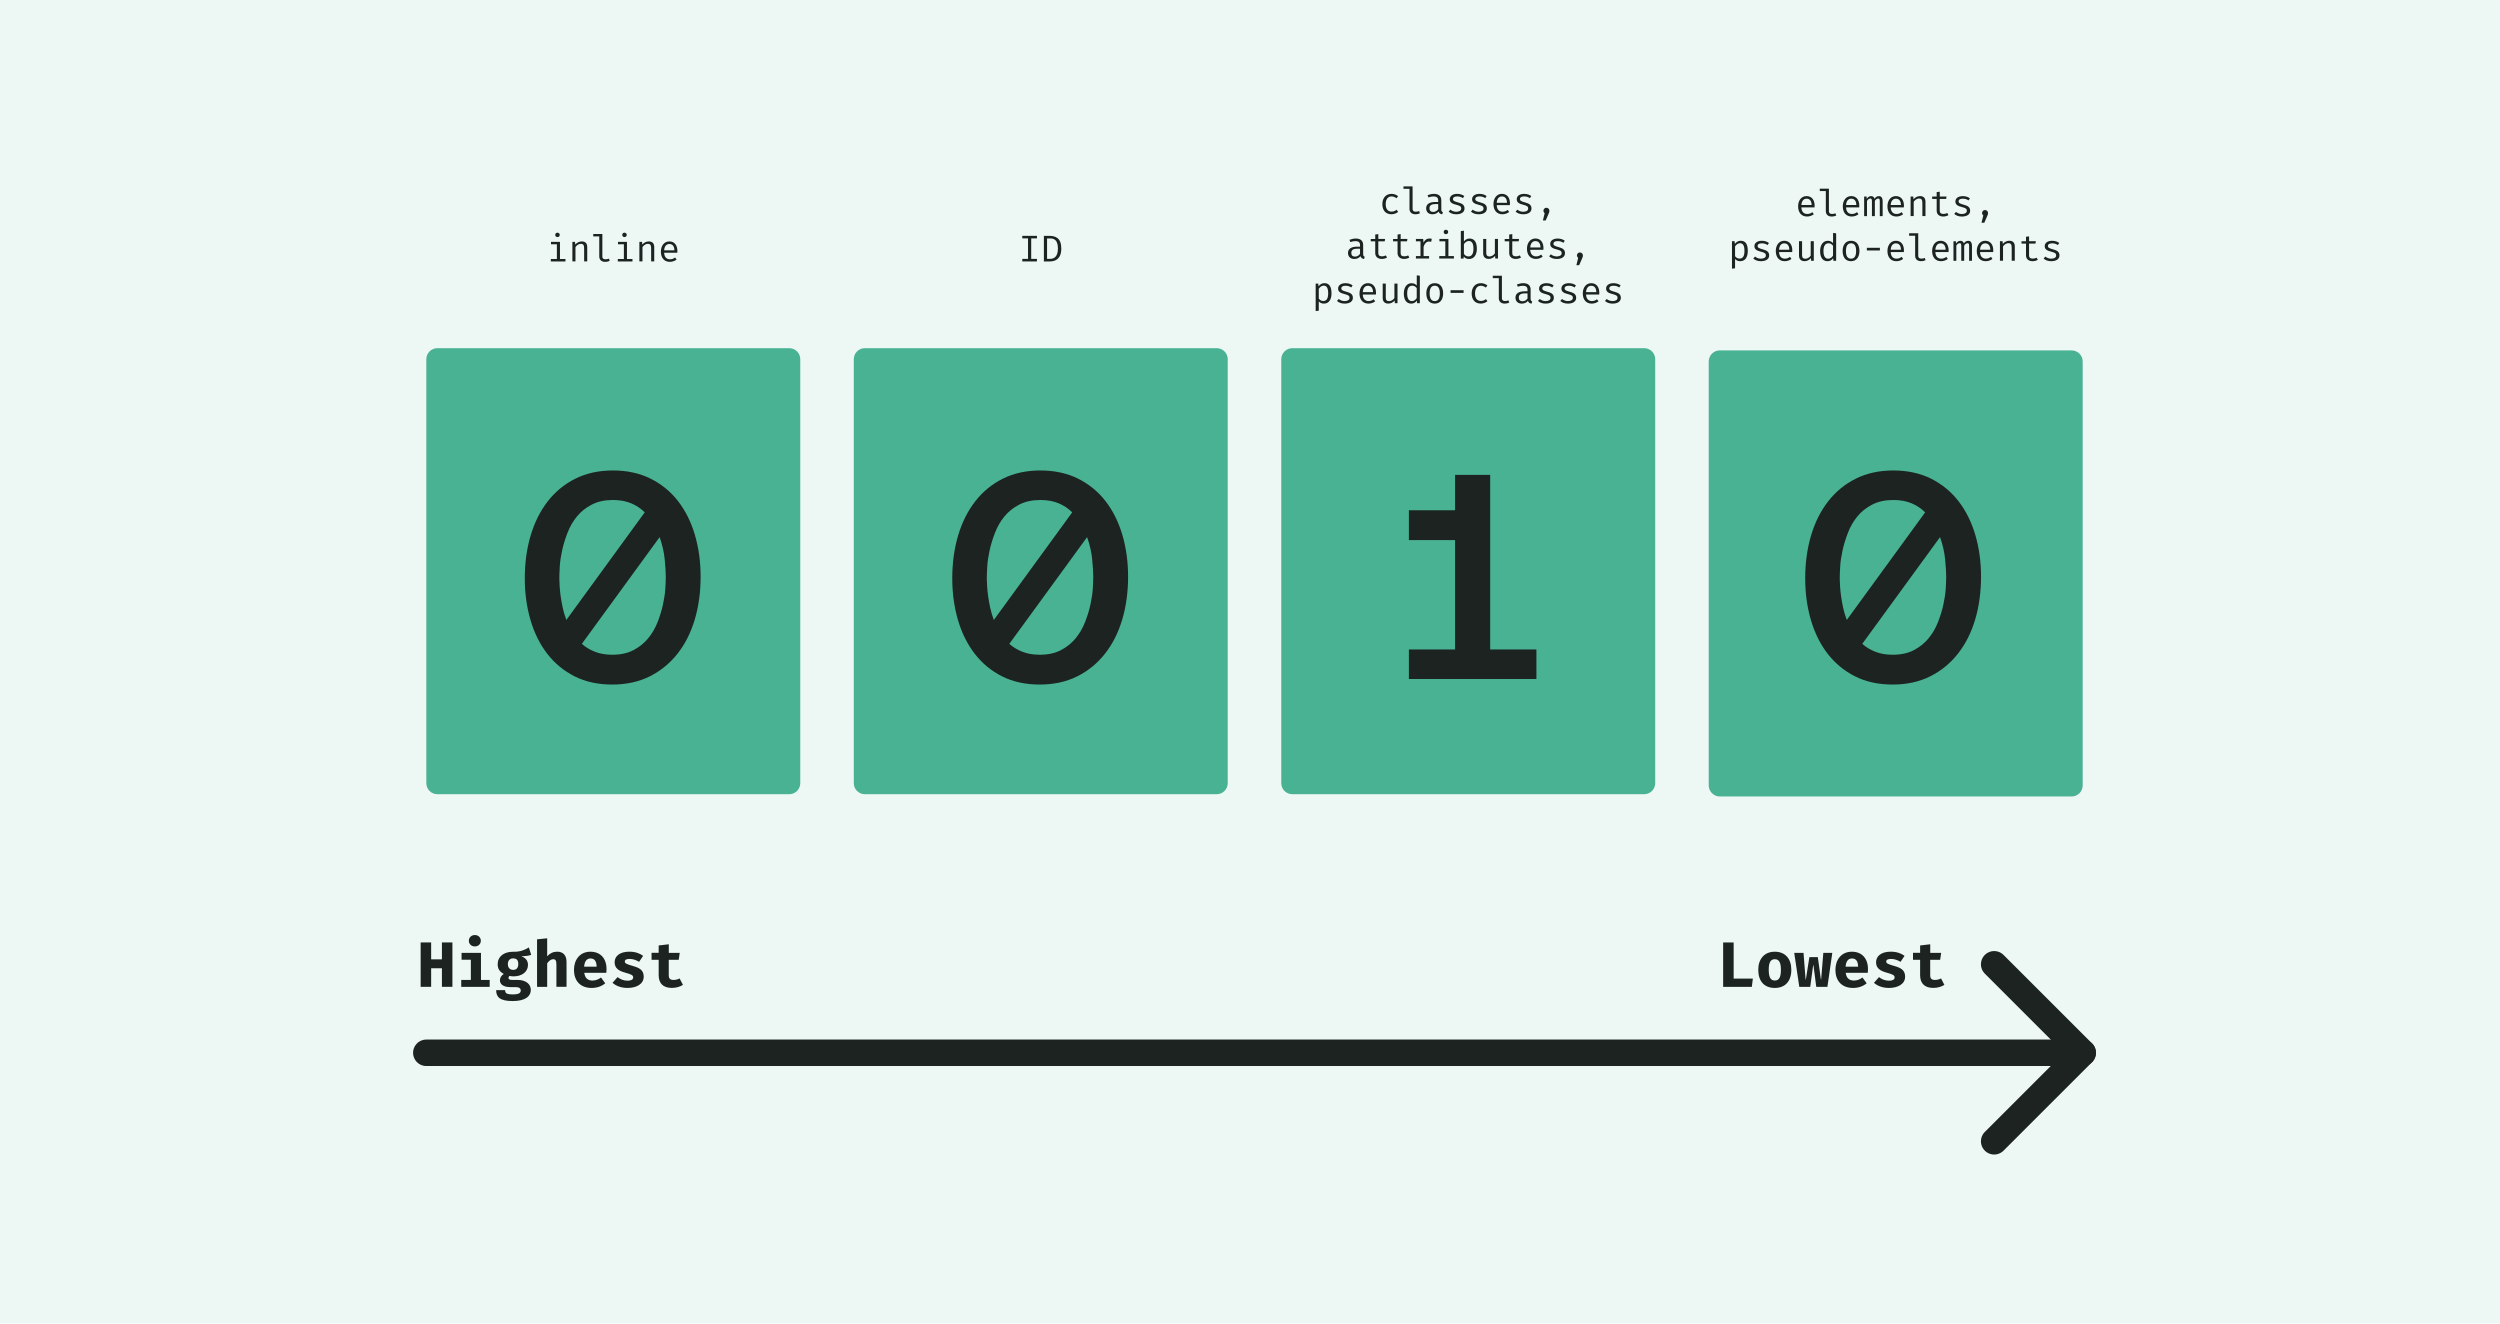 <?xml version="1.0" encoding="utf-8"?>
<!-- Generator: Adobe Illustrator 23.1.1, SVG Export Plug-In . SVG Version: 6.00 Build 0)  -->
<svg version="1.1" id="Layer_1" xmlns="http://www.w3.org/2000/svg" xmlns:xlink="http://www.w3.org/1999/xlink" x="0px" y="0px"
	 width="850px" height="450px" viewBox="0 0 850 450" style="enable-background:new 0 0 850 450;" xml:space="preserve">
<style type="text/css">
	.st0{fill:#EDF7F4;}
	.st1{fill:none;stroke:#1C2321;stroke-width:9;stroke-linecap:round;stroke-linejoin:round;stroke-miterlimit:10;}
	.st2{fill:#1C2321;}
	.st3{fill:#49B293;}
</style>
<rect class="st0" width="850" height="450"/>
<g>
	<g>
		<polyline class="st1" points="678.02,327.86 708.12,357.95 678.02,388.04 		"/>
		<line class="st1" x1="708.12" y1="357.95" x2="144.95" y2="357.95"/>
	</g>
	<g>
		<g>
			<path class="st2" d="M146.59,329.21v6.31h-3.57v-15.09h3.57v5.75h3.66v-5.75h3.57v15.09h-3.57v-6.31H146.59z"/>
			<path class="st2" d="M166.49,333.18v2.35h-9.67v-2.35h3.27v-6.86h-3.16v-2.35h6.6v9.21H166.49z M163.48,319.85
				c0,1.11-0.85,1.94-2.02,1.94c-1.2,0-2.05-0.83-2.05-1.94c0-1.09,0.85-1.94,2.05-1.94C162.63,317.91,163.48,318.76,163.48,319.85z
				"/>
			<path class="st2" d="M180.6,324.64c-0.81,0.33-1.87,0.46-3.33,0.46c1.46,0.63,2.24,1.48,2.24,2.98c0,2.24-1.92,3.88-4.9,3.88
				c-0.5,0-0.94-0.04-1.35-0.15c-0.24,0.15-0.37,0.41-0.37,0.67c0,0.35,0.15,0.7,1.26,0.7h1.92c2.68,0,4.4,1.42,4.4,3.35
				c0,2.37-2.09,3.83-6.18,3.83c-4.44,0-5.6-1.44-5.6-3.72h3.05c0,1.02,0.44,1.46,2.63,1.46c2.18,0,2.68-0.57,2.68-1.33
				c0-0.7-0.52-1.15-1.68-1.15h-1.83c-2.53,0-3.57-1.07-3.57-2.31c0-0.83,0.48-1.66,1.31-2.18c-1.48-0.78-2.07-1.81-2.07-3.31
				c0-2.61,2.13-4.22,5.16-4.22c2.57,0.07,4.05-0.65,5.44-1.48L180.6,324.64z M172.67,327.78c0,1.26,0.72,1.98,1.79,1.98
				c1.15,0,1.76-0.67,1.76-2.02c0-1.31-0.59-1.89-1.76-1.89C173.37,325.84,172.67,326.58,172.67,327.78z"/>
			<path class="st2" d="M186.04,325.12c0.98-1.04,2.11-1.55,3.4-1.55c2.05,0,3.18,1.26,3.18,3.46v8.49h-3.44V328
				c0-1.39-0.26-1.87-1.11-1.87c-0.74,0-1.37,0.52-2.03,1.39v8.01h-3.44v-16.16l3.44-0.35L186.04,325.12L186.04,325.12z"/>
			<path class="st2" d="M198.65,330.76c0.24,1.89,1.31,2.63,2.79,2.63c1.04,0,2.05-0.37,2.9-1.04l1.44,1.96
				c-1.09,0.94-2.66,1.59-4.62,1.59c-3.96,0-6.01-2.55-6.01-6.14c0-3.42,2-6.18,5.6-6.18c3.35,0,5.47,2.22,5.47,5.94
				c0,0.39-0.02,0.89-0.07,1.24L198.65,330.76L198.65,330.76z M198.6,328.67h4.25c-0.02-1.68-0.59-2.79-2.07-2.79
				C199.54,325.88,198.76,326.75,198.6,328.67z"/>
			<path class="st2" d="M215.28,332.35c0-0.74-0.44-1.02-2.74-1.66c-2.11-0.57-3.57-1.48-3.57-3.53c0-2.07,1.76-3.59,5.01-3.59
				c2.05,0,3.55,0.59,4.68,1.42l-1.37,2.03c-0.96-0.59-2.09-0.98-3.2-0.98c-1.13,0-1.65,0.28-1.65,0.89c0,0.59,0.46,0.85,2.72,1.5
				c2.24,0.63,3.7,1.39,3.7,3.64c0,2.55-2.53,3.83-5.47,3.83c-2.24,0-3.94-0.7-5.14-1.74l1.72-1.94c0.89,0.7,2.05,1.22,3.4,1.22
				C214.52,333.44,215.28,333.09,215.28,332.35z"/>
			<path class="st2" d="M232.2,334.85c-0.91,0.59-2.2,1.04-3.79,1.04c-3.03,0-4.46-1.66-4.46-4.31v-5.25h-2.42v-2.37h2.42v-2.5
				l3.44-0.41v2.92h3.72l-0.35,2.37h-3.38v5.25c0,1.15,0.5,1.59,1.63,1.59c0.83,0,1.5-0.22,2.05-0.52L232.2,334.85z"/>
		</g>
	</g>
	<g>
		<g>
			<path class="st3" d="M268.33,270.03H148.71c-2.08,0-3.76-1.68-3.76-3.76V122.14c0-2.08,1.68-3.76,3.76-3.76h119.62
				c2.08,0,3.76,1.68,3.76,3.76v144.13C272.1,268.35,270.41,270.03,268.33,270.03z"/>
			<g>
				<path class="st2" d="M208.37,159.96c4.84,0,9.11,0.93,12.83,2.78c3.71,1.86,6.83,4.41,9.35,7.66s4.42,7.08,5.72,11.49
					c1.29,4.41,1.94,9.13,1.94,14.17c0,5.24-0.66,10.09-1.99,14.57c-1.33,4.47-3.28,8.35-5.87,11.63s-5.73,5.85-9.45,7.71
					c-3.71,1.85-7.96,2.78-12.73,2.78c-4.84,0-9.1-0.93-12.78-2.78c-3.68-1.86-6.78-4.41-9.3-7.66s-4.42-7.08-5.72-11.49
					c-1.29-4.41-1.94-9.13-1.94-14.17c0-5.24,0.66-10.09,1.99-14.57c1.33-4.47,3.26-8.35,5.82-11.63c2.55-3.28,5.68-5.85,9.4-7.71
					C199.36,160.89,203.6,159.96,208.37,159.96z M208.37,170c-2.78,0-5.19,0.53-7.21,1.59s-3.7,2.4-5.02,4.03
					c-1.33,1.62-2.39,3.46-3.18,5.52c-0.8,2.06-1.41,4.06-1.84,6.02s-0.7,3.78-0.8,5.47s-0.15,3.03-0.15,4.03
					c0,0.66,0.03,1.53,0.1,2.59c0.06,1.06,0.18,2.2,0.35,3.43c0.17,1.23,0.4,2.54,0.7,3.93s0.71,2.78,1.24,4.18l26.65-36.59
					c-1.33-1.33-2.87-2.35-4.62-3.08C212.83,170.37,210.76,170,208.37,170z M208.17,222.61c2.85,0,5.27-0.53,7.26-1.59
					c1.99-1.06,3.65-2.4,4.97-4.03c1.33-1.62,2.39-3.45,3.18-5.47c0.8-2.02,1.41-4.03,1.84-6.02s0.7-3.81,0.8-5.47
					s0.15-2.98,0.15-3.98c0-1.33-0.12-3.23-0.35-5.72c-0.23-2.49-0.81-5.05-1.74-7.71l-26.45,36.29c1.26,1.13,2.73,2.02,4.42,2.68
					C203.95,222.27,205.92,222.61,208.17,222.61z"/>
			</g>
		</g>
		<g>
			<g>
				<path class="st2" d="M192.26,88.06v0.83h-4.98v-0.83h2.06v-5h-2v-0.82h3.05v5.82H192.26z M190.31,79.86
					c0,0.43-0.3,0.75-0.77,0.75c-0.46,0-0.76-0.32-0.76-0.75c0-0.42,0.3-0.75,0.76-0.75C190.01,79.11,190.31,79.44,190.31,79.86z"/>
				<path class="st2" d="M195.51,82.24l0.08,0.92c0.54-0.68,1.42-1.08,2.2-1.08c1.3,0,1.87,0.73,1.87,1.97v4.83h-1.05v-4.05
					c0-1.37-0.13-1.92-1.14-1.92c-0.8,0-1.47,0.59-1.81,1.11v4.86h-1.05v-6.65h0.9V82.24z"/>
				<path class="st2" d="M204.79,87.26c0,0.66,0.46,0.9,1.1,0.9c0.4,0,0.76-0.09,1.13-0.23l0.28,0.76c-0.35,0.19-0.9,0.34-1.58,0.34
					c-1.16,0-1.97-0.68-1.97-1.83v-6.82h-2.05v-0.83h3.1v7.71H204.79z"/>
				<path class="st2" d="M215.04,88.06v0.83h-4.98v-0.83h2.06v-5h-2v-0.82h3.05v5.82H215.04z M213.09,79.86
					c0,0.43-0.3,0.75-0.77,0.75c-0.46,0-0.76-0.32-0.76-0.75c0-0.42,0.3-0.75,0.76-0.75C212.78,79.11,213.09,79.44,213.09,79.86z"/>
				<path class="st2" d="M218.29,82.24l0.08,0.92c0.54-0.68,1.42-1.08,2.2-1.08c1.3,0,1.87,0.73,1.87,1.97v4.83h-1.05v-4.05
					c0-1.37-0.13-1.92-1.14-1.92c-0.8,0-1.47,0.59-1.81,1.11v4.86h-1.05v-6.65h0.9V82.24z"/>
				<path class="st2" d="M225.81,85.93c0.05,1.56,0.92,2.23,1.95,2.23c0.61,0,1.2-0.15,1.78-0.62l0.49,0.72
					c-0.62,0.48-1.45,0.77-2.28,0.77c-1.95,0-3.05-1.39-3.05-3.47c0-2.01,1.14-3.48,2.86-3.48s2.75,1.25,2.75,3.28
					c0,0.23-0.01,0.43-0.03,0.57C230.28,85.93,225.81,85.93,225.81,85.93z M225.81,85.12h3.49c-0.03-1.43-0.67-2.16-1.72-2.16
					C226.63,82.96,225.9,83.65,225.81,85.12z"/>
			</g>
		</g>
	</g>
	<g>
		<g>
			<path class="st3" d="M413.67,270.03H294.05c-2.08,0-3.76-1.68-3.76-3.76V122.14c0-2.08,1.68-3.76,3.76-3.76h119.62
				c2.08,0,3.76,1.68,3.76,3.76v144.13C417.44,268.35,415.75,270.03,413.67,270.03z"/>
			<g>
				<path class="st2" d="M353.71,159.96c4.84,0,9.11,0.93,12.83,2.78c3.71,1.86,6.83,4.41,9.35,7.66c2.52,3.25,4.42,7.08,5.72,11.49
					c1.29,4.41,1.94,9.13,1.94,14.17c0,5.24-0.66,10.09-1.99,14.57c-1.33,4.47-3.28,8.35-5.87,11.63s-5.73,5.85-9.45,7.71
					c-3.71,1.85-7.96,2.78-12.73,2.78c-4.84,0-9.1-0.93-12.78-2.78c-3.68-1.86-6.78-4.41-9.3-7.66s-4.42-7.08-5.72-11.49
					c-1.29-4.41-1.94-9.13-1.94-14.17c0-5.24,0.66-10.09,1.99-14.57c1.33-4.47,3.26-8.35,5.82-11.63c2.55-3.28,5.68-5.85,9.4-7.71
					C344.7,160.89,348.94,159.96,353.71,159.96z M353.71,170c-2.78,0-5.19,0.53-7.21,1.59s-3.7,2.4-5.02,4.03
					c-1.33,1.62-2.39,3.46-3.18,5.52c-0.8,2.06-1.41,4.06-1.84,6.02s-0.7,3.78-0.8,5.47c-0.1,1.69-0.15,3.03-0.15,4.03
					c0,0.66,0.03,1.53,0.1,2.59c0.06,1.06,0.18,2.2,0.35,3.43s0.4,2.54,0.7,3.93c0.3,1.39,0.71,2.78,1.24,4.18l26.65-36.59
					c-1.33-1.33-2.87-2.35-4.62-3.08C358.17,170.37,356.1,170,353.71,170z M353.51,222.61c2.85,0,5.27-0.53,7.26-1.59
					c1.99-1.06,3.65-2.4,4.97-4.03c1.33-1.62,2.39-3.45,3.18-5.47c0.8-2.02,1.41-4.03,1.84-6.02s0.7-3.81,0.8-5.47
					c0.1-1.66,0.15-2.98,0.15-3.98c0-1.33-0.12-3.23-0.35-5.72s-0.81-5.05-1.74-7.71l-26.45,36.29c1.26,1.13,2.73,2.02,4.42,2.68
					C349.29,222.27,351.26,222.61,353.51,222.61z"/>
			</g>
		</g>
		<g>
			<g>
				<path class="st2" d="M350.61,81.05v6.97h1.95v0.87h-4.98v-0.87h1.95v-6.97h-1.95v-0.86h4.98v0.86H350.61z"/>
				<path class="st2" d="M356.91,88.89h-1.99v-8.7h1.85c2.04,0,4.07,0.68,4.07,4.3C360.84,88.15,358.72,88.89,356.91,88.89z
					 M357.04,81.07H356v6.94h1.05c1.25,0,2.64-0.63,2.64-3.53C359.69,81.45,358.24,81.07,357.04,81.07z"/>
			</g>
		</g>
	</g>
	<g>
		<g>
			<path class="st3" d="M559.01,270.03H439.39c-2.08,0-3.76-1.68-3.76-3.76V122.14c0-2.08,1.68-3.76,3.76-3.76h119.62
				c2.08,0,3.76,1.68,3.76,3.76v144.13C562.78,268.35,561.09,270.03,559.01,270.03z"/>
			<g>
				<path class="st2" d="M506.67,220.82h15.71v10.04h-43.36v-10.04h15.71v-37.19h-15.71v-10.14h15.71v-12.03h11.93v59.36H506.67z"/>
			</g>
		</g>
		<g>
			<g>
				<path class="st2" d="M474.85,71.32l0.51,0.73c-0.58,0.49-1.47,0.8-2.25,0.8c-1.99,0-3.11-1.35-3.11-3.44c0-2,1.14-3.5,3.12-3.5
					c0.86,0,1.59,0.27,2.23,0.78l-0.53,0.72c-0.56-0.42-1.11-0.62-1.71-0.62c-1.15,0-1.97,0.86-1.97,2.62
					c0,1.78,0.83,2.54,1.97,2.54C473.79,71.96,474.36,71.72,474.85,71.32z"/>
				<path class="st2" d="M480.28,71.08c0,0.66,0.46,0.9,1.1,0.9c0.4,0,0.76-0.09,1.12-0.23l0.28,0.76c-0.35,0.19-0.9,0.34-1.58,0.34
					c-1.16,0-1.97-0.68-1.97-1.83V64.2h-2.05v-0.83h3.1L480.28,71.08L480.28,71.08z"/>
				<path class="st2" d="M490.05,71.27c0,0.53,0.18,0.73,0.54,0.85l-0.25,0.75c-0.57-0.08-1.03-0.35-1.21-0.95
					c-0.48,0.62-1.23,0.94-2.09,0.94c-1.34,0-2.15-0.81-2.15-2.05c0-1.37,1.1-2.14,3.12-2.14h0.97v-0.56c0-0.96-0.59-1.32-1.58-1.32
					c-0.44,0-1.05,0.09-1.73,0.33l-0.28-0.78c0.81-0.3,1.52-0.43,2.16-0.43c1.66,0,2.49,0.83,2.49,2.15L490.05,71.27L490.05,71.27z
					 M488.99,71.11v-1.72h-0.96c-1.48,0-2.01,0.54-2.01,1.4c0,0.83,0.42,1.27,1.29,1.27C487.96,72.06,488.59,71.72,488.99,71.11z"/>
				<path class="st2" d="M496.81,70.93c0-0.61-0.2-0.94-1.61-1.29c-1.39-0.34-2.28-0.75-2.28-1.91c0-1.11,1.02-1.82,2.52-1.82
					c1.08,0,1.86,0.33,2.42,0.75l-0.47,0.71c-0.49-0.34-1.06-0.59-1.92-0.59c-1.06,0-1.46,0.37-1.46,0.87
					c0,0.61,0.42,0.81,1.77,1.18c1.3,0.35,2.16,0.81,2.16,2.06c0,1.42-1.38,1.97-2.81,1.97c-1.2,0-2.02-0.4-2.59-0.9l0.59-0.68
					c0.52,0.43,1.23,0.72,2.01,0.72C496.17,71.99,496.81,71.58,496.81,70.93z"/>
				<path class="st2" d="M504.4,70.93c0-0.61-0.2-0.94-1.61-1.29c-1.39-0.34-2.28-0.75-2.28-1.91c0-1.11,1.02-1.82,2.52-1.82
					c1.08,0,1.86,0.33,2.42,0.75l-0.47,0.71c-0.49-0.34-1.06-0.59-1.92-0.59c-1.06,0-1.46,0.37-1.46,0.87
					c0,0.61,0.42,0.81,1.77,1.18c1.3,0.35,2.16,0.81,2.16,2.06c0,1.42-1.38,1.97-2.81,1.97c-1.2,0-2.02-0.4-2.59-0.9l0.59-0.68
					c0.52,0.43,1.23,0.72,2.01,0.72C503.77,71.99,504.4,71.58,504.4,70.93z"/>
				<path class="st2" d="M508.89,69.75c0.05,1.56,0.92,2.23,1.95,2.23c0.61,0,1.2-0.15,1.78-0.62l0.49,0.72
					c-0.62,0.48-1.46,0.77-2.28,0.77c-1.95,0-3.05-1.39-3.05-3.47c0-2.01,1.14-3.48,2.86-3.48c1.72,0,2.75,1.25,2.75,3.28
					c0,0.23-0.01,0.43-0.03,0.57C513.36,69.75,508.89,69.75,508.89,69.75z M508.89,68.95h3.49c-0.03-1.43-0.67-2.16-1.72-2.16
					C509.72,66.78,508.98,67.48,508.89,68.95z"/>
				<path class="st2" d="M519.58,70.93c0-0.61-0.2-0.94-1.61-1.29c-1.39-0.34-2.28-0.75-2.28-1.91c0-1.11,1.02-1.82,2.52-1.82
					c1.08,0,1.86,0.33,2.42,0.75l-0.47,0.71c-0.49-0.34-1.06-0.59-1.92-0.59c-1.06,0-1.46,0.37-1.46,0.87
					c0,0.61,0.42,0.81,1.77,1.18c1.3,0.35,2.16,0.81,2.16,2.06c0,1.42-1.38,1.97-2.81,1.97c-1.2,0-2.02-0.4-2.59-0.9l0.59-0.68
					c0.52,0.43,1.23,0.72,2.01,0.72C518.95,71.99,519.58,71.58,519.58,70.93z"/>
				<path class="st2" d="M526.8,71.65c0,0.3-0.06,0.59-0.25,0.97l-1.02,2.35h-0.95l0.61-2.49c-0.25-0.19-0.42-0.51-0.42-0.83
					c0-0.56,0.44-1.01,1.01-1.01C526.36,70.64,526.8,71.1,526.8,71.65z"/>
				<path class="st2" d="M463.48,86.46c0,0.53,0.18,0.73,0.54,0.85l-0.25,0.75c-0.57-0.08-1.02-0.35-1.21-0.95
					c-0.48,0.62-1.23,0.94-2.09,0.94c-1.34,0-2.15-0.81-2.15-2.05c0-1.37,1.1-2.14,3.12-2.14h0.97V83.3c0-0.96-0.59-1.32-1.58-1.32
					c-0.44,0-1.05,0.09-1.73,0.33l-0.28-0.78c0.81-0.3,1.52-0.43,2.16-0.43c1.66,0,2.49,0.83,2.49,2.15L463.48,86.46L463.48,86.46z
					 M462.41,86.29v-1.72h-0.96c-1.48,0-2.01,0.54-2.01,1.4c0,0.83,0.42,1.27,1.29,1.27C461.39,87.24,462.02,86.9,462.41,86.29z"/>
				<path class="st2" d="M471.59,87.57c-0.46,0.29-1.16,0.47-1.78,0.47c-1.42,0-2.23-0.82-2.23-2v-3.98h-1.53v-0.81h1.53v-1.52
					l1.05-0.13v1.64h2.3l-0.13,0.81h-2.18v3.97c0,0.75,0.35,1.14,1.28,1.14c0.49,0,0.91-0.13,1.28-0.32L471.59,87.57z"/>
				<path class="st2" d="M479.18,87.57c-0.46,0.29-1.16,0.47-1.78,0.47c-1.42,0-2.23-0.82-2.23-2v-3.98h-1.53v-0.81h1.53v-1.52
					l1.05-0.13v1.64h2.3l-0.13,0.81h-2.18v3.97c0,0.75,0.35,1.14,1.28,1.14c0.49,0,0.91-0.13,1.28-0.32L479.18,87.57z"/>
				<path class="st2" d="M481.41,87.06h1.56v-5h-1.56v-0.82h2.47l0.13,1.28c0.39-0.95,1.13-1.43,1.92-1.43
					c0.33,0,0.56,0.03,0.87,0.1l-0.19,1.04c-0.29-0.08-0.49-0.11-0.77-0.11c-0.9,0-1.59,0.87-1.82,1.8v3.15h1.87v0.83h-4.48V87.06z"
					/>
				<path class="st2" d="M494.33,87.06v0.83h-4.98v-0.83h2.06v-5h-2v-0.82h3.05v5.82H494.33z M492.38,78.87
					c0,0.43-0.3,0.75-0.77,0.75c-0.46,0-0.76-0.32-0.76-0.75c0-0.42,0.3-0.75,0.76-0.75C492.08,78.12,492.38,78.45,492.38,78.87z"/>
				<path class="st2" d="M497.73,82.11c0.48-0.65,1.14-1.01,1.9-1.01c1.78,0,2.5,1.38,2.5,3.47c0,2.02-0.92,3.48-2.64,3.48
					c-0.77,0-1.37-0.25-1.81-0.83l-0.08,0.7h-0.92v-9.35l1.05-0.13L497.73,82.11L497.73,82.11z M500.98,84.56
					c0-1.75-0.54-2.62-1.58-2.62c-0.75,0-1.32,0.54-1.67,1.08v3.31c0.35,0.53,0.9,0.86,1.52,0.86
					C500.36,87.19,500.98,86.34,500.98,84.56z"/>
				<path class="st2" d="M505.32,85.96c0,0.87,0.35,1.24,1.13,1.24c0.73,0,1.46-0.49,1.81-1.06v-4.9h1.05v6.65h-0.9l-0.09-0.9
					c-0.52,0.67-1.35,1.04-2.12,1.04c-1.29,0-1.92-0.72-1.92-1.95v-4.84h1.05L505.32,85.96L505.32,85.96z"/>
				<path class="st2" d="M517.14,87.57c-0.46,0.29-1.16,0.47-1.78,0.47c-1.42,0-2.23-0.82-2.23-2v-3.98h-1.53v-0.81h1.53v-1.52
					l1.05-0.13v1.64h2.3l-0.13,0.81h-2.18v3.97c0,0.75,0.35,1.14,1.28,1.14c0.49,0,0.91-0.13,1.28-0.32L517.14,87.57z"/>
				<path class="st2" d="M520.28,84.94c0.05,1.56,0.92,2.23,1.95,2.23c0.61,0,1.2-0.15,1.78-0.62l0.49,0.72
					c-0.62,0.48-1.46,0.77-2.28,0.77c-1.95,0-3.05-1.39-3.05-3.47c0-2.01,1.14-3.48,2.86-3.48s2.75,1.25,2.75,3.28
					c0,0.23-0.01,0.43-0.03,0.57C524.75,84.94,520.28,84.94,520.28,84.94z M520.28,84.13h3.49c-0.03-1.43-0.67-2.16-1.72-2.16
					C521.1,81.97,520.37,82.66,520.28,84.13z"/>
				<path class="st2" d="M530.97,86.12c0-0.61-0.2-0.94-1.61-1.29c-1.39-0.34-2.28-0.75-2.28-1.91c0-1.11,1.02-1.82,2.52-1.82
					c1.08,0,1.86,0.33,2.42,0.75l-0.47,0.71c-0.49-0.34-1.06-0.59-1.92-0.59c-1.06,0-1.46,0.37-1.46,0.87
					c0,0.61,0.42,0.81,1.77,1.18c1.3,0.35,2.16,0.81,2.16,2.06c0,1.42-1.38,1.97-2.81,1.97c-1.2,0-2.02-0.4-2.59-0.9l0.59-0.68
					c0.52,0.43,1.23,0.72,2.01,0.72C530.34,87.18,530.97,86.76,530.97,86.12z"/>
				<path class="st2" d="M538.19,86.84c0,0.3-0.06,0.59-0.25,0.97l-1.02,2.35h-0.95l0.61-2.49c-0.25-0.19-0.42-0.51-0.42-0.83
					c0-0.56,0.44-1.01,1.01-1.01C537.74,85.83,538.19,86.28,538.19,86.84z"/>
				<path class="st2" d="M452.71,99.75c0,2.02-0.83,3.48-2.57,3.48c-0.72,0-1.32-0.25-1.76-0.76v3.17l-1.05,0.13v-9.34h0.88
					l0.09,0.92c0.49-0.68,1.19-1.08,2-1.08C452.08,96.28,452.71,97.66,452.71,99.75z M448.38,98.2v3.31
					c0.34,0.52,0.9,0.83,1.53,0.83c1.11,0,1.67-0.82,1.67-2.61c0-1.75-0.48-2.62-1.53-2.62C449.3,97.13,448.74,97.67,448.38,98.2z"
					/>
				<path class="st2" d="M458.84,101.3c0-0.61-0.2-0.94-1.61-1.29c-1.39-0.34-2.28-0.75-2.28-1.91c0-1.11,1.02-1.82,2.52-1.82
					c1.08,0,1.86,0.33,2.42,0.75l-0.47,0.71c-0.49-0.34-1.06-0.59-1.92-0.59c-1.06,0-1.45,0.37-1.45,0.87
					c0,0.61,0.42,0.81,1.77,1.18c1.3,0.35,2.16,0.81,2.16,2.06c0,1.42-1.38,1.97-2.81,1.97c-1.2,0-2.02-0.4-2.59-0.9l0.59-0.68
					c0.52,0.43,1.23,0.72,2.01,0.72C458.21,102.36,458.84,101.95,458.84,101.3z"/>
				<path class="st2" d="M463.34,100.13c0.05,1.56,0.92,2.23,1.95,2.23c0.61,0,1.2-0.15,1.78-0.62l0.49,0.72
					c-0.62,0.48-1.46,0.77-2.28,0.77c-1.95,0-3.05-1.39-3.05-3.47c0-2.01,1.14-3.48,2.86-3.48c1.72,0,2.75,1.25,2.75,3.28
					c0,0.23-0.01,0.43-0.03,0.57C467.81,100.13,463.34,100.13,463.34,100.13z M463.34,99.32h3.49c-0.03-1.43-0.67-2.16-1.72-2.16
					C464.16,97.15,463.43,97.85,463.34,99.32z"/>
				<path class="st2" d="M471.16,101.15c0,0.87,0.35,1.24,1.13,1.24c0.73,0,1.46-0.49,1.81-1.06v-4.9h1.05v6.65h-0.9l-0.09-0.9
					c-0.52,0.67-1.35,1.04-2.12,1.04c-1.29,0-1.92-0.72-1.92-1.95v-4.84h1.05L471.16,101.15L471.16,101.15z"/>
				<path class="st2" d="M482.74,103.09h-0.92l-0.1-0.87c-0.49,0.7-1.15,1.01-1.88,1.01c-1.75,0-2.54-1.39-2.54-3.45
					c0-2.01,0.97-3.49,2.62-3.49c0.76,0,1.34,0.28,1.78,0.8v-3.47l1.05,0.13L482.74,103.09L482.74,103.09z M478.44,99.76
					c0,1.73,0.56,2.62,1.61,2.62c0.76,0,1.29-0.51,1.64-1.05v-3.34c-0.35-0.53-0.9-0.86-1.52-0.86
					C479.05,97.13,478.44,98,478.44,99.76z"/>
				<path class="st2" d="M490.67,99.75c0,2.04-1,3.48-2.86,3.48c-1.87,0-2.86-1.37-2.86-3.47c0-2.05,1-3.48,2.87-3.48
					S490.67,97.65,490.67,99.75z M486.08,99.76c0,1.77,0.58,2.61,1.73,2.61s1.73-0.83,1.73-2.62c0-1.77-0.58-2.61-1.72-2.61
					C486.67,97.14,486.08,97.98,486.08,99.76z"/>
				<path class="st2" d="M497.62,98.67v0.91h-4.43v-0.91H497.62z"/>
				<path class="st2" d="M505.22,101.69l0.51,0.73c-0.58,0.49-1.47,0.8-2.25,0.8c-1.99,0-3.11-1.35-3.11-3.44c0-2,1.14-3.5,3.12-3.5
					c0.86,0,1.59,0.27,2.23,0.78l-0.53,0.72c-0.56-0.42-1.11-0.62-1.71-0.62c-1.15,0-1.97,0.86-1.97,2.62
					c0,1.78,0.83,2.54,1.97,2.54C504.16,102.33,504.73,102.09,505.22,101.69z"/>
				<path class="st2" d="M510.65,101.45c0,0.66,0.46,0.9,1.1,0.9c0.4,0,0.76-0.09,1.12-0.23l0.28,0.76
					c-0.35,0.19-0.9,0.34-1.58,0.34c-1.16,0-1.97-0.68-1.97-1.83v-6.82h-2.05v-0.83h3.1L510.65,101.45L510.65,101.45z"/>
				<path class="st2" d="M520.42,101.64c0,0.53,0.18,0.73,0.54,0.85l-0.25,0.75c-0.57-0.08-1.03-0.35-1.21-0.95
					c-0.48,0.62-1.23,0.94-2.09,0.94c-1.34,0-2.15-0.81-2.15-2.05c0-1.37,1.1-2.14,3.12-2.14h0.97v-0.56c0-0.96-0.59-1.32-1.58-1.32
					c-0.44,0-1.05,0.09-1.73,0.33l-0.28-0.78c0.81-0.3,1.52-0.43,2.16-0.43c1.66,0,2.49,0.83,2.49,2.15v3.21H520.42z M519.36,101.48
					v-1.72h-0.96c-1.48,0-2.01,0.54-2.01,1.4c0,0.83,0.42,1.27,1.29,1.27C518.33,102.43,518.97,102.09,519.36,101.48z"/>
				<path class="st2" d="M527.18,101.3c0-0.61-0.2-0.94-1.61-1.29c-1.39-0.34-2.28-0.75-2.28-1.91c0-1.11,1.02-1.82,2.52-1.82
					c1.08,0,1.86,0.33,2.42,0.75l-0.47,0.71c-0.49-0.34-1.06-0.59-1.92-0.59c-1.06,0-1.46,0.37-1.46,0.87
					c0,0.61,0.42,0.81,1.77,1.18c1.3,0.35,2.16,0.81,2.16,2.06c0,1.42-1.38,1.97-2.81,1.97c-1.2,0-2.02-0.4-2.59-0.9l0.59-0.68
					c0.52,0.43,1.23,0.72,2.01,0.72C526.54,102.36,527.18,101.95,527.18,101.3z"/>
				<path class="st2" d="M534.77,101.3c0-0.61-0.2-0.94-1.61-1.29c-1.39-0.34-2.28-0.75-2.28-1.91c0-1.11,1.02-1.82,2.52-1.82
					c1.08,0,1.86,0.33,2.42,0.75l-0.47,0.71c-0.49-0.34-1.06-0.59-1.92-0.59c-1.06,0-1.46,0.37-1.46,0.87
					c0,0.61,0.42,0.81,1.77,1.18c1.3,0.35,2.16,0.81,2.16,2.06c0,1.42-1.38,1.97-2.81,1.97c-1.2,0-2.02-0.4-2.59-0.9l0.59-0.68
					c0.52,0.43,1.23,0.72,2.01,0.72C534.14,102.36,534.77,101.95,534.77,101.3z"/>
				<path class="st2" d="M539.26,100.13c0.05,1.56,0.92,2.23,1.95,2.23c0.61,0,1.2-0.15,1.78-0.62l0.49,0.72
					c-0.62,0.48-1.46,0.77-2.28,0.77c-1.95,0-3.05-1.39-3.05-3.47c0-2.01,1.14-3.48,2.86-3.48s2.75,1.25,2.75,3.28
					c0,0.23-0.01,0.43-0.03,0.57C543.73,100.13,539.26,100.13,539.26,100.13z M539.26,99.32h3.49c-0.03-1.43-0.67-2.16-1.72-2.16
					C540.09,97.15,539.35,97.85,539.26,99.32z"/>
				<path class="st2" d="M549.96,101.3c0-0.61-0.2-0.94-1.61-1.29c-1.39-0.34-2.28-0.75-2.28-1.91c0-1.11,1.02-1.82,2.52-1.82
					c1.08,0,1.86,0.33,2.42,0.75l-0.47,0.71c-0.49-0.34-1.06-0.59-1.92-0.59c-1.06,0-1.46,0.37-1.46,0.87
					c0,0.61,0.42,0.81,1.77,1.18c1.3,0.35,2.16,0.81,2.16,2.06c0,1.42-1.38,1.97-2.81,1.97c-1.2,0-2.02-0.4-2.59-0.9l0.59-0.68
					c0.52,0.43,1.23,0.72,2.01,0.72C549.32,102.36,549.96,101.95,549.96,101.3z"/>
			</g>
		</g>
	</g>
	<g>
		<g>
			<path class="st3" d="M704.35,270.8H584.73c-2.08,0-3.76-1.68-3.76-3.76V122.9c0-2.08,1.68-3.76,3.76-3.76h119.62
				c2.08,0,3.76,1.68,3.76,3.76v144.13C708.12,269.11,706.43,270.8,704.35,270.8z"/>
			<g>
				<path class="st2" d="M643.71,159.96c4.84,0,9.11,0.93,12.83,2.78c3.71,1.86,6.83,4.41,9.35,7.66c2.52,3.25,4.42,7.08,5.72,11.49
					c1.29,4.41,1.94,9.13,1.94,14.17c0,5.24-0.66,10.09-1.99,14.57c-1.33,4.47-3.28,8.35-5.87,11.63s-5.73,5.85-9.45,7.71
					c-3.71,1.85-7.96,2.78-12.73,2.78c-4.84,0-9.1-0.93-12.78-2.78c-3.68-1.86-6.78-4.41-9.3-7.66s-4.42-7.08-5.72-11.49
					c-1.29-4.41-1.94-9.13-1.94-14.17c0-5.24,0.66-10.09,1.99-14.57c1.33-4.47,3.26-8.35,5.82-11.63c2.55-3.28,5.68-5.85,9.4-7.71
					C634.7,160.89,638.94,159.96,643.71,159.96z M643.71,170c-2.78,0-5.19,0.53-7.21,1.59s-3.7,2.4-5.02,4.03
					c-1.33,1.62-2.39,3.46-3.18,5.52c-0.8,2.06-1.41,4.06-1.84,6.02s-0.7,3.78-0.8,5.47s-0.15,3.03-0.15,4.03
					c0,0.66,0.03,1.53,0.1,2.59c0.06,1.06,0.18,2.2,0.35,3.43c0.17,1.23,0.4,2.54,0.7,3.93c0.3,1.39,0.71,2.78,1.24,4.18
					l26.65-36.59c-1.33-1.33-2.87-2.35-4.62-3.08C648.17,170.37,646.1,170,643.71,170z M643.51,222.61c2.85,0,5.27-0.53,7.26-1.59
					s3.65-2.4,4.97-4.03c1.33-1.62,2.39-3.45,3.18-5.47c0.8-2.02,1.41-4.03,1.84-6.02s0.7-3.81,0.8-5.47
					c0.1-1.66,0.15-2.98,0.15-3.98c0-1.33-0.12-3.23-0.35-5.72s-0.81-5.05-1.74-7.71l-26.45,36.29c1.26,1.13,2.73,2.02,4.42,2.68
					C639.29,222.27,641.26,222.61,643.51,222.61z"/>
			</g>
		</g>
		<g>
			<g>
				<path class="st2" d="M612.47,70.52c0.05,1.56,0.92,2.23,1.95,2.23c0.61,0,1.2-0.15,1.78-0.62l0.49,0.72
					c-0.62,0.48-1.46,0.77-2.28,0.77c-1.95,0-3.05-1.39-3.05-3.47c0-2.01,1.14-3.48,2.86-3.48s2.75,1.25,2.75,3.28
					c0,0.23-0.01,0.43-0.03,0.57C616.94,70.52,612.47,70.52,612.47,70.52z M612.47,69.71h3.49c-0.03-1.43-0.67-2.16-1.72-2.16
					C613.3,67.55,612.56,68.24,612.47,69.71z"/>
				<path class="st2" d="M621.83,71.85c0,0.66,0.46,0.9,1.1,0.9c0.4,0,0.76-0.09,1.12-0.23l0.28,0.76c-0.35,0.19-0.9,0.34-1.58,0.34
					c-1.16,0-1.97-0.68-1.97-1.83v-6.82h-2.05v-0.83h3.1V71.85z"/>
				<path class="st2" d="M627.66,70.52c0.05,1.56,0.92,2.23,1.95,2.23c0.61,0,1.2-0.15,1.78-0.62l0.49,0.72
					c-0.62,0.48-1.46,0.77-2.28,0.77c-1.95,0-3.05-1.39-3.05-3.47c0-2.01,1.14-3.48,2.86-3.48s2.75,1.25,2.75,3.28
					c0,0.23-0.01,0.43-0.03,0.57C632.13,70.52,627.66,70.52,627.66,70.52z M627.66,69.71h3.49c-0.03-1.43-0.67-2.16-1.72-2.16
					C628.48,67.55,627.75,68.24,627.66,69.71z"/>
				<path class="st2" d="M640.1,68.52v4.96h-0.97V68.7c0-0.85-0.04-1.2-0.52-1.2c-0.39,0-0.8,0.24-1.16,0.81v5.17h-0.99V68.7
					c0-0.85-0.04-1.2-0.52-1.2c-0.42,0-0.8,0.24-1.16,0.81v5.17h-0.97v-6.65h0.82l0.06,0.77c0.37-0.52,0.78-0.92,1.46-0.92
					c0.51,0,1,0.2,1.2,0.89c0.37-0.52,0.79-0.89,1.47-0.89C639.44,66.68,640.1,66.99,640.1,68.52z"/>
				<path class="st2" d="M642.84,70.52c0.05,1.56,0.92,2.23,1.95,2.23c0.61,0,1.2-0.15,1.78-0.62l0.49,0.72
					c-0.62,0.48-1.46,0.77-2.28,0.77c-1.95,0-3.05-1.39-3.05-3.47c0-2.01,1.14-3.48,2.86-3.48s2.75,1.25,2.75,3.28
					c0,0.23-0.01,0.43-0.03,0.57C647.31,70.52,642.84,70.52,642.84,70.52z M642.84,69.71h3.49c-0.03-1.43-0.67-2.16-1.72-2.16
					C643.67,67.55,642.93,68.24,642.84,69.71z"/>
				<path class="st2" d="M650.51,66.83l0.08,0.92c0.54-0.68,1.42-1.08,2.2-1.08c1.3,0,1.87,0.73,1.87,1.97v4.83h-1.05v-4.05
					c0-1.37-0.13-1.92-1.14-1.92c-0.8,0-1.47,0.59-1.81,1.11v4.86h-1.05v-6.65h0.9V66.83z"/>
				<path class="st2" d="M662.48,73.15c-0.46,0.29-1.16,0.47-1.78,0.47c-1.42,0-2.23-0.82-2.23-2v-3.98h-1.53v-0.81h1.53v-1.52
					l1.05-0.13v1.64h2.3l-0.13,0.81h-2.18v3.97c0,0.75,0.35,1.14,1.28,1.14c0.49,0,0.91-0.13,1.28-0.32L662.48,73.15z"/>
				<path class="st2" d="M668.72,71.7c0-0.61-0.2-0.94-1.61-1.29c-1.39-0.34-2.28-0.75-2.28-1.91c0-1.11,1.02-1.82,2.52-1.82
					c1.08,0,1.86,0.33,2.42,0.75l-0.47,0.71c-0.49-0.34-1.06-0.59-1.92-0.59c-1.06,0-1.46,0.37-1.46,0.87
					c0,0.61,0.42,0.81,1.77,1.18c1.3,0.35,2.16,0.81,2.16,2.06c0,1.42-1.38,1.97-2.81,1.97c-1.2,0-2.02-0.4-2.59-0.9l0.59-0.68
					c0.52,0.43,1.23,0.72,2.01,0.72C668.09,72.76,668.72,72.34,668.72,71.7z"/>
				<path class="st2" d="M675.93,72.42c0,0.3-0.06,0.59-0.25,0.97l-1.02,2.35h-0.95l0.61-2.49c-0.25-0.19-0.42-0.51-0.42-0.83
					c0-0.56,0.44-1.01,1.01-1.01C675.49,71.41,675.93,71.86,675.93,72.42z"/>
				<path class="st2" d="M594.25,85.33c0,2.02-0.83,3.48-2.57,3.48c-0.72,0-1.32-0.25-1.76-0.76v3.17l-1.05,0.13v-9.34h0.89
					l0.09,0.92c0.49-0.68,1.19-1.08,2-1.08C593.62,81.86,594.25,83.24,594.25,85.33z M589.92,83.78v3.31
					c0.34,0.52,0.9,0.83,1.53,0.83c1.11,0,1.67-0.82,1.67-2.61c0-1.75-0.48-2.62-1.53-2.62C590.85,82.71,590.28,83.25,589.92,83.78z
					"/>
				<path class="st2" d="M600.39,86.88c0-0.61-0.2-0.94-1.61-1.29c-1.39-0.34-2.28-0.75-2.28-1.91c0-1.11,1.03-1.82,2.52-1.82
					c1.08,0,1.86,0.33,2.42,0.75l-0.47,0.71c-0.49-0.34-1.06-0.59-1.92-0.59c-1.06,0-1.46,0.37-1.46,0.87
					c0,0.61,0.42,0.81,1.77,1.18c1.3,0.35,2.16,0.81,2.16,2.06c0,1.42-1.38,1.97-2.81,1.97c-1.2,0-2.02-0.4-2.59-0.9l0.59-0.68
					c0.52,0.43,1.23,0.72,2.01,0.72C599.76,87.94,600.39,87.53,600.39,86.88z"/>
				<path class="st2" d="M604.88,85.71c0.05,1.56,0.92,2.23,1.95,2.23c0.61,0,1.2-0.15,1.78-0.62l0.49,0.72
					c-0.62,0.48-1.46,0.77-2.28,0.77c-1.95,0-3.05-1.39-3.05-3.47c0-2.01,1.14-3.48,2.86-3.48s2.75,1.25,2.75,3.28
					c0,0.23-0.01,0.43-0.03,0.57C609.35,85.71,604.88,85.71,604.88,85.71z M604.88,84.9h3.49c-0.03-1.43-0.67-2.16-1.72-2.16
					C605.7,82.73,604.97,83.43,604.88,84.9z"/>
				<path class="st2" d="M612.7,86.73c0,0.87,0.35,1.24,1.13,1.24c0.73,0,1.46-0.49,1.81-1.06v-4.9h1.05v6.65h-0.9l-0.09-0.9
					c-0.52,0.67-1.35,1.04-2.12,1.04c-1.29,0-1.92-0.72-1.92-1.95v-4.84h1.05L612.7,86.73L612.7,86.73z"/>
				<path class="st2" d="M624.28,88.67h-0.92l-0.1-0.87c-0.49,0.7-1.15,1.01-1.88,1.01c-1.75,0-2.54-1.39-2.54-3.45
					c0-2.01,0.97-3.49,2.62-3.49c0.76,0,1.34,0.28,1.78,0.8V79.2l1.05,0.13v9.34H624.28z M619.98,85.34c0,1.73,0.56,2.62,1.61,2.62
					c0.76,0,1.29-0.51,1.64-1.05v-3.34c-0.35-0.53-0.9-0.86-1.52-0.86C620.6,82.71,619.98,83.58,619.98,85.34z"/>
				<path class="st2" d="M632.21,85.33c0,2.04-1,3.48-2.86,3.48c-1.87,0-2.86-1.37-2.86-3.47c0-2.05,1-3.48,2.87-3.48
					S632.21,83.23,632.21,85.33z M627.62,85.34c0,1.77,0.58,2.61,1.73,2.61s1.73-0.83,1.73-2.62c0-1.77-0.58-2.61-1.72-2.61
					C628.22,82.72,627.62,83.56,627.62,85.34z"/>
				<path class="st2" d="M639.16,84.25v0.91h-4.43v-0.91H639.16z"/>
				<path class="st2" d="M642.84,85.71c0.05,1.56,0.92,2.23,1.95,2.23c0.61,0,1.2-0.15,1.78-0.62l0.49,0.72
					c-0.62,0.48-1.46,0.77-2.28,0.77c-1.95,0-3.05-1.39-3.05-3.47c0-2.01,1.14-3.48,2.86-3.48s2.75,1.25,2.75,3.28
					c0,0.23-0.01,0.43-0.03,0.57C647.31,85.71,642.84,85.71,642.84,85.71z M642.84,84.9h3.49c-0.03-1.43-0.67-2.16-1.72-2.16
					C643.67,82.73,642.93,83.43,642.84,84.9z"/>
				<path class="st2" d="M652.2,87.03c0,0.66,0.46,0.9,1.1,0.9c0.4,0,0.76-0.09,1.12-0.23l0.28,0.76c-0.35,0.19-0.9,0.34-1.58,0.34
					c-1.16,0-1.97-0.68-1.97-1.83v-6.82h-2.05v-0.83h3.1V87.03z"/>
				<path class="st2" d="M658.03,85.71c0.05,1.56,0.92,2.23,1.95,2.23c0.61,0,1.2-0.15,1.78-0.62l0.49,0.72
					c-0.62,0.48-1.46,0.77-2.28,0.77c-1.95,0-3.05-1.39-3.05-3.47c0-2.01,1.14-3.48,2.86-3.48s2.75,1.25,2.75,3.28
					c0,0.23-0.01,0.43-0.03,0.57C662.5,85.71,658.03,85.71,658.03,85.71z M658.03,84.9h3.49c-0.03-1.43-0.67-2.16-1.72-2.16
					C658.85,82.73,658.12,83.43,658.03,84.9z"/>
				<path class="st2" d="M670.47,83.71v4.96h-0.97v-4.78c0-0.85-0.04-1.2-0.52-1.2c-0.39,0-0.8,0.24-1.16,0.81v5.17h-0.99v-4.78
					c0-0.85-0.04-1.2-0.52-1.2c-0.42,0-0.8,0.24-1.16,0.81v5.17h-0.97v-6.65H665l0.06,0.77c0.37-0.52,0.78-0.92,1.46-0.92
					c0.51,0,1,0.2,1.2,0.89c0.37-0.52,0.79-0.89,1.47-0.89C669.81,81.86,670.47,82.18,670.47,83.71z"/>
				<path class="st2" d="M673.21,85.71c0.05,1.56,0.92,2.23,1.95,2.23c0.61,0,1.2-0.15,1.78-0.62l0.49,0.72
					c-0.62,0.48-1.46,0.77-2.28,0.77c-1.95,0-3.05-1.39-3.05-3.47c0-2.01,1.14-3.48,2.86-3.48s2.75,1.25,2.75,3.28
					c0,0.23-0.01,0.43-0.03,0.57C677.68,85.71,673.21,85.71,673.21,85.71z M673.21,84.9h3.49c-0.03-1.43-0.67-2.16-1.72-2.16
					C674.04,82.73,673.3,83.43,673.21,84.9z"/>
				<path class="st2" d="M680.88,82.01l0.08,0.92c0.54-0.68,1.42-1.08,2.2-1.08c1.3,0,1.87,0.73,1.87,1.97v4.83h-1.05V84.6
					c0-1.37-0.13-1.92-1.14-1.92c-0.8,0-1.47,0.59-1.81,1.11v4.86h-1.05V82h0.9V82.01z"/>
				<path class="st2" d="M692.85,88.34c-0.46,0.29-1.16,0.47-1.78,0.47c-1.42,0-2.23-0.82-2.23-2v-3.98h-1.53v-0.81h1.53V80.5
					l1.05-0.13v1.64h2.3l-0.13,0.81h-2.18v3.97c0,0.75,0.35,1.14,1.28,1.14c0.49,0,0.91-0.13,1.28-0.32L692.85,88.34z"/>
				<path class="st2" d="M699.09,86.88c0-0.61-0.2-0.94-1.61-1.29c-1.39-0.34-2.28-0.75-2.28-1.91c0-1.11,1.02-1.82,2.52-1.82
					c1.08,0,1.86,0.33,2.42,0.75l-0.47,0.71c-0.49-0.34-1.06-0.59-1.92-0.59c-1.06,0-1.46,0.37-1.46,0.87
					c0,0.61,0.42,0.81,1.77,1.18c1.3,0.35,2.16,0.81,2.16,2.06c0,1.42-1.38,1.97-2.81,1.97c-1.2,0-2.02-0.4-2.59-0.9l0.59-0.68
					c0.52,0.43,1.23,0.72,2.01,0.72C698.46,87.94,699.09,87.53,699.09,86.88z"/>
			</g>
		</g>
	</g>
	<g>
		<g>
			<path class="st2" d="M589.44,320.44v12.28h6.53l-0.35,2.81h-9.75v-15.09H589.44z"/>
			<path class="st2" d="M609.05,329.72c0,3.88-2.07,6.18-5.62,6.18s-5.62-2.26-5.62-6.16c0-3.68,2.07-6.16,5.62-6.16
				C607.01,323.58,609.05,326.01,609.05,329.72z M601.37,329.74c0,2.57,0.65,3.64,2.07,3.64s2.07-1.07,2.07-3.66
				c0-2.5-0.65-3.59-2.07-3.59S601.37,327.21,601.37,329.74z"/>
			<path class="st2" d="M616.57,328.15h-0.09l-1,7.38h-3.72l-1.72-11.56h3.16l0.7,9.06h0.09l1.2-7.6h2.87l1.04,7.56h0.09l0.74-9.01
				h3.05l-1.66,11.56h-3.79L616.57,328.15z"/>
			<path class="st2" d="M627.54,330.76c0.24,1.89,1.31,2.63,2.79,2.63c1.04,0,2.05-0.37,2.9-1.04l1.44,1.96
				c-1.09,0.94-2.66,1.59-4.62,1.59c-3.96,0-6.01-2.55-6.01-6.14c0-3.42,2-6.18,5.6-6.18c3.35,0,5.47,2.22,5.47,5.94
				c0,0.39-0.02,0.89-0.07,1.24L627.54,330.76L627.54,330.76z M627.5,328.67h4.25c-0.02-1.68-0.59-2.79-2.07-2.79
				C628.43,325.88,627.65,326.75,627.5,328.67z"/>
			<path class="st2" d="M644.17,332.35c0-0.74-0.44-1.02-2.74-1.66c-2.11-0.57-3.57-1.48-3.57-3.53c0-2.07,1.76-3.59,5.01-3.59
				c2.05,0,3.55,0.59,4.68,1.42l-1.37,2.03c-0.96-0.59-2.09-0.98-3.2-0.98c-1.13,0-1.66,0.28-1.66,0.89c0,0.59,0.46,0.85,2.72,1.5
				c2.24,0.63,3.7,1.39,3.7,3.64c0,2.55-2.53,3.83-5.46,3.83c-2.24,0-3.94-0.7-5.14-1.74l1.72-1.94c0.89,0.7,2.05,1.22,3.4,1.22
				C643.41,333.44,644.17,333.09,644.17,332.35z"/>
			<path class="st2" d="M661.09,334.85c-0.91,0.59-2.2,1.04-3.79,1.04c-3.03,0-4.46-1.66-4.46-4.31v-5.25h-2.42v-2.37h2.42v-2.5
				l3.44-0.41v2.92H660l-0.35,2.37h-3.38v5.25c0,1.15,0.5,1.59,1.63,1.59c0.83,0,1.5-0.22,2.05-0.52L661.09,334.85z"/>
		</g>
	</g>
</g>
</svg>
